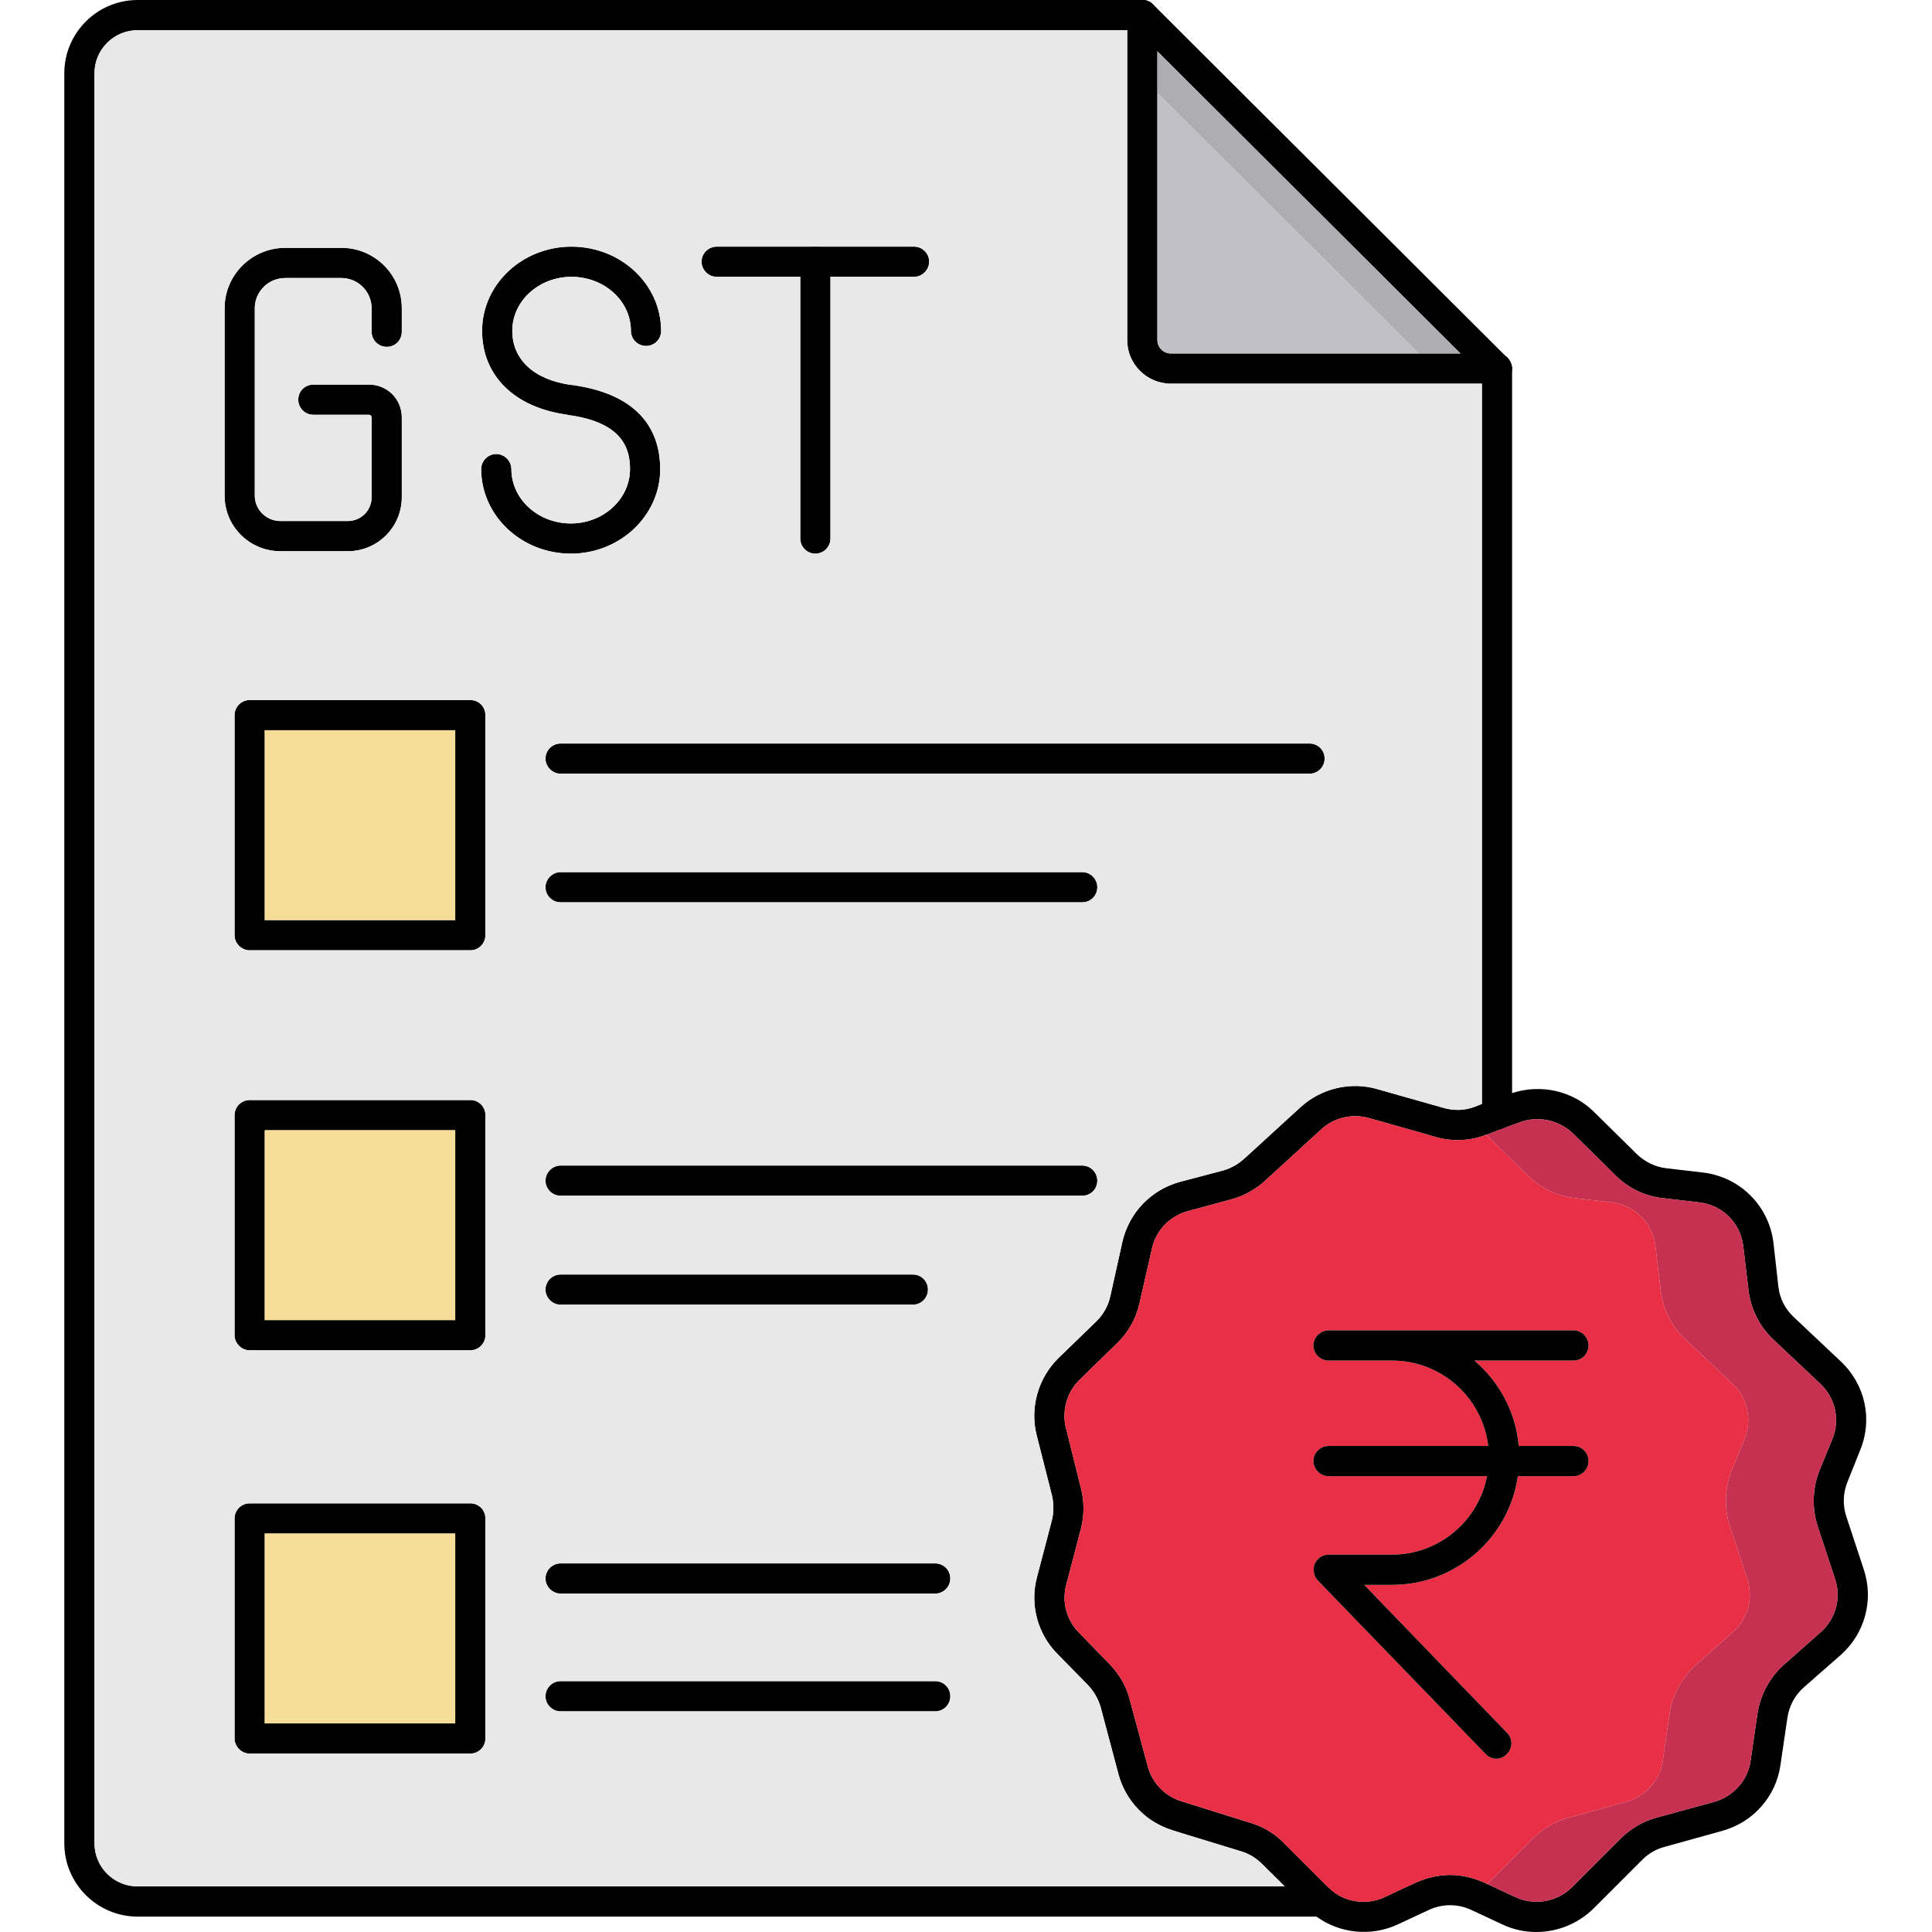 <svg id="Layer_1" enable-background="new 0 0 64 64" viewBox="0 0 64 64" xmlns="http://www.w3.org/2000/svg"><g><g><path d="m44.3 62.99c0 .28-.23.5-.5.5h-39.24c-1.34 0-2.43-1.09-2.43-2.43v-58.63c0-1.34 1.09-2.43 2.43-2.43h33.28.02c.06 0 .12.01.18.04.06.02.11.06.16.11.08.08.14.21.14.35 0 .28-.22.5-.5.5h-33.28c-.79 0-1.43.64-1.43 1.43v58.63c0 .79.64 1.43 1.43 1.43h39.24c.09 0 .18.03.26.08.03.04.06.06.1.09.09.09.14.2.14.33z"/></g><g><path d="m50.09 12.21v24.72c0 .18-.09.33-.22.42l-.18.07c-.03.01-.07.01-.1.01-.28 0-.5-.22-.5-.5v-24.72c0-.28.22-.5.5-.5.1 0 .2.03.28.08l.07.06c.09.1.15.23.15.36z"/></g><g><path d="m49.94 11.85-.07-.06-11.67-11.64c-.05-.05-.1-.09-.16-.11-.06-.03-.12-.04-.18-.04-.01 0-.02 0-.02 0-.07 0-.13.01-.19.04-.19.08-.31.26-.31.46v10.77c0 .79.65 1.44 1.45 1.44h10.8c.2 0 .38-.12.46-.31.03-.06.04-.13.04-.19 0-.13-.06-.26-.15-.36zm-11.15-.14c-.25 0-.45-.2-.45-.44v-9.57l10.04 10.01z"/><path d="m48.38 11.71h-1.38l-8.66-8.63v-1.38z" fill="#aeadb2"/><path d="m47 11.71h-8.21c-.25 0-.45-.2-.45-.44v-8.19z" fill="#c1c0c7"/></g><g><path d="m15.58 23.19h-7.31c-.27 0-.5.22-.5.5v7.29c0 .27.23.5.5.5h7.31c.28 0 .5-.23.5-.5v-7.29c0-.28-.22-.5-.5-.5zm-.5 7.29h-6.31v-6.29h6.31z"/><path d="m8.77 24.19h6.31v6.29h-6.31z" fill="#f6de99"/></g><g><path d="m15.58 36.44h-7.31c-.27 0-.5.22-.5.5v7.29c0 .27.23.5.5.5h7.31c.28 0 .5-.23.5-.5v-7.29c0-.28-.22-.5-.5-.5zm-.5 7.29h-6.31v-6.29h6.31z"/><path d="m8.77 37.44h6.31v6.29h-6.31z" fill="#f6de99"/></g><g><path d="m15.58 49.8h-7.31c-.27 0-.5.22-.5.5v7.29c0 .27.23.5.5.5h7.31c.28 0 .5-.23.5-.5v-7.29c0-.28-.22-.5-.5-.5zm-.5 7.29h-6.31v-6.29h6.31z"/><path d="m8.77 50.8h6.31v6.29h-6.31z" fill="#f6de99"/></g><g><path d="m43.88 25.13c0 .27-.22.5-.5.5h-24.81c-.27 0-.5-.23-.5-.5 0-.28.23-.5.5-.5h24.81c.28 0 .5.22.5.5z"/></g><g><path d="m36.35 29.39c0 .28-.22.5-.5.5h-17.28c-.27 0-.5-.22-.5-.5 0-.27.23-.5.5-.5h17.28c.28 0 .5.23.5.5z"/></g><g><path d="m36.35 39.11c0 .28-.22.5-.5.5h-17.28c-.27 0-.5-.22-.5-.5 0-.27.23-.5.5-.5h17.28c.28 0 .5.23.5.5z"/></g><g><path d="m30.74 42.72c0 .27-.22.5-.5.5h-11.67c-.27 0-.5-.23-.5-.5 0-.28.23-.5.5-.5h11.67c.28 0 .5.22.5.5z"/></g><g><path d="m31.48 52.29c0 .27-.22.5-.5.5h-12.41c-.27 0-.5-.23-.5-.5 0-.28.23-.5.5-.5h12.41c.28 0 .5.22.5.5z"/></g><g><path d="m31.48 56.19c0 .28-.22.5-.5.5h-12.41c-.27 0-.5-.22-.5-.5s.23-.5.5-.5h12.41c.28 0 .5.22.5.5z"/></g><g><path d="m12.31 10.99v-.78c0-.55-.45-1-1-1h-1.86c-.56 0-1.01.45-1.01 1v6.21c0 .46.38.84.85.84h2.23c.44 0 .79-.35.79-.79v-2.64c0-.05-.04-.09-.09-.09h-1.84c-.28 0-.5-.23-.5-.5 0-.28.22-.5.5-.5h1.84c.61 0 1.09.48 1.09 1.09v2.64c0 .99-.8 1.79-1.79 1.79h-2.23c-1.02 0-1.85-.82-1.85-1.84v-6.21c0-1.1.9-2 2.01-2h1.86c1.11 0 2 .9 2 2v.78c0 .28-.22.5-.5.5-.27 0-.5-.22-.5-.5z"/></g><g><g><path d="m21.9 10.96c0 .28-.22.5-.5.5-.27 0-.5-.22-.5-.5 0-.99-.88-1.79-1.97-1.79-1.08 0-1.96.8-1.96 1.79 0 .95.72 1.62 1.94 1.79.02 0 .04.01.07.01h.02c.27.04.46.28.43.55-.03.25-.24.44-.49.44h-.06c-.02 0-.05-.01-.07-.01-1.76-.23-2.84-1.29-2.84-2.78 0-1.54 1.33-2.79 2.96-2.79 1.64 0 2.97 1.25 2.97 2.79z"/></g><g><path d="m21.87 15.54c0 1.54-1.33 2.8-2.96 2.8-1.64 0-2.97-1.26-2.97-2.8 0-.27.22-.5.5-.5.27 0 .5.23.5.5 0 .99.88 1.8 1.97 1.8 1.08 0 1.96-.81 1.96-1.8 0-.64-.21-1.54-2.03-1.79-.01 0-.02 0-.03-.01-.26-.05-.44-.29-.4-.56.04-.25.25-.43.5-.43.02 0 .04.01.07.01h.02c2.37.34 2.87 1.7 2.87 2.78z"/></g></g><g><path d="m30.78 8.67c0 .27-.23.5-.5.5h-6.54c-.27 0-.5-.23-.5-.5 0-.28.23-.5.5-.5h6.54c.27 0 .5.22.5.5z"/></g><g><path d="m27.51 8.67v9.17c0 .27-.22.5-.5.5s-.5-.23-.5-.5v-9.17c0-.28.22-.5.5-.5s.5.22.5.5z"/></g><g><path d="m61.74 51.99-.58-1.76c-.12-.37-.11-.77.04-1.14l.42-1.05c.42-1.02.17-2.17-.63-2.93l-1.57-1.48c-.29-.27-.47-.63-.51-1.02l-.16-1.42c-.14-1.24-1.11-2.21-2.35-2.35l-1.2-.14c-.36-.04-.71-.21-.98-.47l-1.41-1.39c-.71-.71-1.77-.94-2.72-.63-.03.01-.07.02-.1.03l-.9.33-.23.09c-.33.13-.7.14-1.04.04l-2.19-.62c-.88-.26-1.86-.03-2.54.59l-.46.42-1.41 1.29c-.2.18-.44.32-.69.39l-1.44.38c-.08.02-.16.05-.24.08-.28.1-.53.25-.75.43-.46.37-.78.88-.92 1.48l-.4 1.8c-.07.32-.23.6-.46.83l-1.26 1.22c-.67.66-.95 1.64-.72 2.55l.51 2.01c.06.27.06.56-.01.83l-.49 1.87c-.24.9.02 1.87.67 2.53l1.02 1.04c.2.21.34.46.42.73l.59 2.22c.16.61.53 1.12 1.02 1.48.23.16.49.29.77.38l.44.14 1.84.56c.26.08.49.22.68.41l.76.75.73.73c.1.1.2.19.32.27.77.56 1.81.67 2.69.26l1.03-.48c.45-.21.96-.21 1.41 0l1.03.48c.36.17.74.25 1.12.25.7 0 1.38-.27 1.9-.78l1.62-1.62c.2-.2.46-.35.73-.42l1.91-.53c1.02-.28 1.78-1.13 1.93-2.18l.23-1.57c.06-.39.25-.75.55-1.01l1.22-1.07c.79-.7 1.1-1.81.76-2.83zm-1.43 2.08-1.21 1.07c-.47.42-.78.99-.88 1.61l-.23 1.58c-.09.65-.57 1.18-1.21 1.36l-1.9.52c-.45.12-.85.36-1.18.68l-1.62 1.62c-.5.5-1.25.63-1.89.33l-.92-.43-.11-.05c-.36-.16-.74-.25-1.12-.25-.39 0-.77.09-1.13.25l-.33.15-.7.33c-.57.27-1.24.19-1.72-.18-.04-.03-.07-.05-.1-.09-.03-.02-.05-.04-.07-.06l-.1-.1-1.38-1.38c-.3-.3-.68-.53-1.1-.65l-2.27-.71c-.55-.17-.97-.6-1.12-1.16l-.6-2.22c-.11-.44-.35-.84-.67-1.17l-1.01-1.04c-.41-.41-.57-1.02-.42-1.58l.49-1.87c.11-.43.11-.89 0-1.32l-.5-2.01c-.14-.57.03-1.18.45-1.59l1.26-1.23c.37-.36.62-.82.73-1.32l.41-1.8c.13-.6.59-1.08 1.19-1.24l1.44-.39c.41-.11.79-.32 1.11-.61l1.87-1.71c.42-.39 1.03-.53 1.59-.37l1.38.39.8.23c.55.16 1.14.14 1.67-.06l.03-.01.45-.17.18-.07.47-.17c.61-.23 1.3-.08 1.77.37l1.41 1.39c.42.42.98.69 1.57.75l1.2.14c.77.09 1.38.69 1.46 1.47l.17 1.43c.07.62.36 1.2.81 1.63l1.57 1.48c.5.47.66 1.19.4 1.83l-.43 1.05c-.23.58-.25 1.23-.06 1.83l.58 1.76c.21.63.02 1.32-.48 1.76z"/><path d="m38.79 12.71c-.8 0-1.45-.65-1.45-1.44v-10.27h-32.78c-.79 0-1.43.64-1.43 1.43v58.63c0 .79.64 1.43 1.43 1.43h38l-.76-.75c-.19-.19-.42-.33-.68-.41l-2.28-.7c-.88-.27-1.55-.97-1.79-1.86l-.59-2.22c-.08-.27-.22-.52-.42-.73l-1.02-1.04c-.65-.66-.91-1.63-.67-2.53l.49-1.87c.07-.27.07-.56.01-.83l-.51-2.01c-.23-.91.05-1.89.72-2.55l1.26-1.22c.23-.23.39-.51.46-.83l.4-1.8c.22-.97.95-1.73 1.91-1.99l1.44-.38c.25-.07.49-.21.69-.39l1.87-1.71c.68-.62 1.66-.85 2.54-.59l2.19.62c.34.1.71.09 1.04-.04l.23-.09v-23.86zm-15.05-4.54h6.54c.27 0 .5.22.5.5 0 .27-.23.5-.5.5h-2.77v8.67c0 .27-.22.5-.5.5s-.5-.23-.5-.5v-8.67h-2.77c-.27 0-.5-.23-.5-.5 0-.28.23-.5.5-.5zm-16.3 2.04c0-1.1.9-2 2.01-2h1.86c1.11 0 2 .9 2 2v.78c0 .28-.22.5-.5.5-.27 0-.5-.22-.5-.5v-.78c0-.55-.45-1-1-1h-1.86c-.56 0-1.01.45-1.01 1v6.21c0 .46.38.84.85.84h2.23c.44 0 .79-.35.79-.79v-2.64c0-.05-.04-.09-.09-.09h-1.84c-.28 0-.5-.23-.5-.5 0-.28.22-.5.5-.5h1.84c.61 0 1.09.48 1.09 1.09v2.64c0 .99-.8 1.79-1.79 1.79h-2.23c-1.02 0-1.85-.82-1.85-1.84zm8.64 47.38c0 .27-.22.5-.5.5h-7.31c-.27 0-.5-.23-.5-.5v-7.29c0-.28.23-.5.5-.5h7.31c.28 0 .5.22.5.5zm0-13.36c0 .27-.22.5-.5.5h-7.31c-.27 0-.5-.23-.5-.5v-7.29c0-.28.23-.5.5-.5h7.31c.28 0 .5.22.5.5zm0-13.25c0 .27-.22.5-.5.5h-7.31c-.27 0-.5-.23-.5-.5v-7.29c0-.28.23-.5.5-.5h7.31c.28 0 .5.22.5.5zm-.14-15.44c0-.27.22-.5.5-.5.27 0 .5.23.5.5 0 .99.88 1.8 1.97 1.8 1.08 0 1.96-.81 1.96-1.8 0-.64-.21-1.54-2.03-1.79-.01 0-.02 0-.03-.01-1.76-.23-2.84-1.29-2.84-2.78 0-1.54 1.33-2.79 2.96-2.79 1.64 0 2.97 1.25 2.97 2.79 0 .28-.22.5-.5.5-.27 0-.5-.22-.5-.5 0-.99-.88-1.79-1.97-1.79-1.08 0-1.96.8-1.96 1.79 0 .95.72 1.62 1.94 1.79.02 0 .04.01.07.01h.02c2.37.34 2.87 1.7 2.87 2.78 0 1.54-1.33 2.8-2.96 2.8-1.64 0-2.97-1.26-2.97-2.8zm15.04 41.15h-12.41c-.27 0-.5-.22-.5-.5s.23-.5.5-.5h12.41c.28 0 .5.22.5.5s-.22.5-.5.5zm0-3.9h-12.41c-.27 0-.5-.23-.5-.5 0-.28.23-.5.5-.5h12.41c.28 0 .5.22.5.5 0 .27-.22.5-.5.5zm-12.91-10.07c0-.28.23-.5.5-.5h11.67c.28 0 .5.22.5.5 0 .27-.22.5-.5.5h-11.67c-.27 0-.5-.23-.5-.5zm17.78-3.11h-17.28c-.27 0-.5-.22-.5-.5 0-.27.23-.5.5-.5h17.28c.28 0 .5.23.5.5 0 .28-.22.5-.5.5zm0-9.72h-17.28c-.27 0-.5-.22-.5-.5 0-.27.23-.5.5-.5h17.28c.28 0 .5.23.5.5 0 .28-.22.5-.5.5zm7.53-4.26h-24.81c-.27 0-.5-.23-.5-.5 0-.28.23-.5.5-.5h24.81c.28 0 .5.22.5.5 0 .27-.22.5-.5.5z" fill="#e8e8e8"/><path d="m57.88 52.31-.58-1.76c-.19-.6-.17-1.25.06-1.83l.43-1.05c.26-.64.1-1.36-.4-1.83l-1.57-1.48c-.45-.43-.74-1.01-.81-1.63l-.17-1.43c-.08-.78-.69-1.38-1.46-1.47l-1.2-.14c-.59-.06-1.15-.33-1.57-.75l-1.37-1.35-.03.01c-.53.2-1.12.22-1.67.06l-.8-.23-1.38-.39c-.56-.16-1.17-.02-1.59.37l-1.87 1.71c-.32.29-.7.5-1.11.61l-1.44.39c-.6.16-1.06.64-1.19 1.24l-.41 1.8c-.11.5-.36.96-.73 1.32l-1.26 1.23c-.42.41-.59 1.02-.45 1.59l.5 2.01c.11.43.11.89 0 1.32l-.49 1.87c-.15.56.01 1.17.42 1.58l1.01 1.04c.32.33.56.73.67 1.17l.6 2.22c.15.56.57.99 1.12 1.16l2.27.71c.42.12.8.35 1.1.65l1.38 1.38.1.1c.02.02.04.04.07.06.03.04.06.06.1.09.48.37 1.15.45 1.72.18l.7-.33.33-.15c.36-.16.74-.25 1.13-.25.38 0 .76.09 1.12.25l.11.05 1.52-1.52c.33-.32.73-.56 1.18-.68l1.9-.52c.64-.18 1.12-.71 1.21-1.36l.23-1.58c.1-.62.41-1.19.88-1.61l1.21-1.07c.5-.44.69-1.13.48-1.76zm-7.57-4.41h1.81c.28 0 .5.22.5.5 0 .27-.22.5-.5.5h-1.84c-.29 2.03-2.05 3.6-4.17 3.6h-.92l4.74 4.91c.19.2.18.51-.02.7-.09.1-.22.15-.34.15-.14 0-.27-.06-.36-.16l-5.56-5.75c-.13-.14-.17-.36-.1-.54.08-.19.26-.31.46-.31h2.1c1.56 0 2.87-1.12 3.15-2.6h-5.25c-.27 0-.5-.23-.5-.5 0-.28.23-.5.5-.5h5.29c-.19-1.6-1.55-2.83-3.19-2.83h-2.1c-.27 0-.5-.22-.5-.5 0-.27.23-.5.5-.5h8.11c.28 0 .5.23.5.5 0 .28-.22.5-.5.5h-3.28c.82.7 1.37 1.7 1.47 2.83z" fill="#e82f45"/><path d="m60.31 54.07-1.21 1.07c-.47.42-.78.99-.88 1.61l-.23 1.58c-.09.65-.57 1.18-1.21 1.36l-1.9.52c-.45.12-.85.36-1.18.68l-1.62 1.62c-.5.5-1.25.63-1.89.33l-.92-.43 1.52-1.52c.33-.32.73-.56 1.18-.68l1.9-.52c.64-.18 1.12-.71 1.21-1.36l.23-1.58c.1-.62.41-1.19.88-1.61l1.21-1.07c.5-.44.69-1.13.48-1.76l-.58-1.76c-.19-.6-.17-1.25.06-1.83l.43-1.05c.26-.64.1-1.36-.4-1.83l-1.57-1.48c-.45-.43-.74-1.01-.81-1.63l-.17-1.43c-.08-.78-.69-1.38-1.46-1.47l-1.2-.14c-.59-.06-1.15-.33-1.57-.75l-1.37-1.35.45-.17.18-.07.47-.17c.61-.23 1.3-.08 1.77.37l1.41 1.39c.42.42.98.69 1.57.75l1.2.14c.77.09 1.38.69 1.46 1.47l.17 1.43c.07.62.36 1.2.81 1.63l1.57 1.48c.5.47.66 1.19.4 1.83l-.43 1.05c-.23.58-.25 1.23-.06 1.83l.58 1.76c.21.63.02 1.32-.48 1.76z" fill="#c63051"/></g><g><g><path d="m52.62 48.4c0 .27-.22.5-.5.5h-8.11c-.27 0-.5-.23-.5-.5 0-.28.23-.5.5-.5h8.11c.28 0 .5.22.5.5z"/></g><g><path d="m52.62 44.57c0 .28-.22.5-.5.5h-3.28c.82.7 1.37 1.7 1.47 2.83.01.13.02.26.02.39 0 .21-.01.41-.05.61-.29 2.03-2.05 3.6-4.17 3.6h-.92l4.74 4.91c.19.2.18.51-.02.7-.09.1-.22.15-.34.15-.14 0-.27-.06-.36-.16l-5.56-5.75c-.13-.14-.17-.36-.1-.54.08-.19.26-.31.46-.31h2.1c1.56 0 2.87-1.12 3.15-2.6.05-.2.07-.4.07-.61 0-.13-.01-.26-.03-.39-.19-1.6-1.55-2.83-3.19-2.83h-2.1c-.27 0-.5-.22-.5-.5 0-.27.23-.5.5-.5h8.11c.28 0 .5.23.5.5z"/></g></g></g></svg>